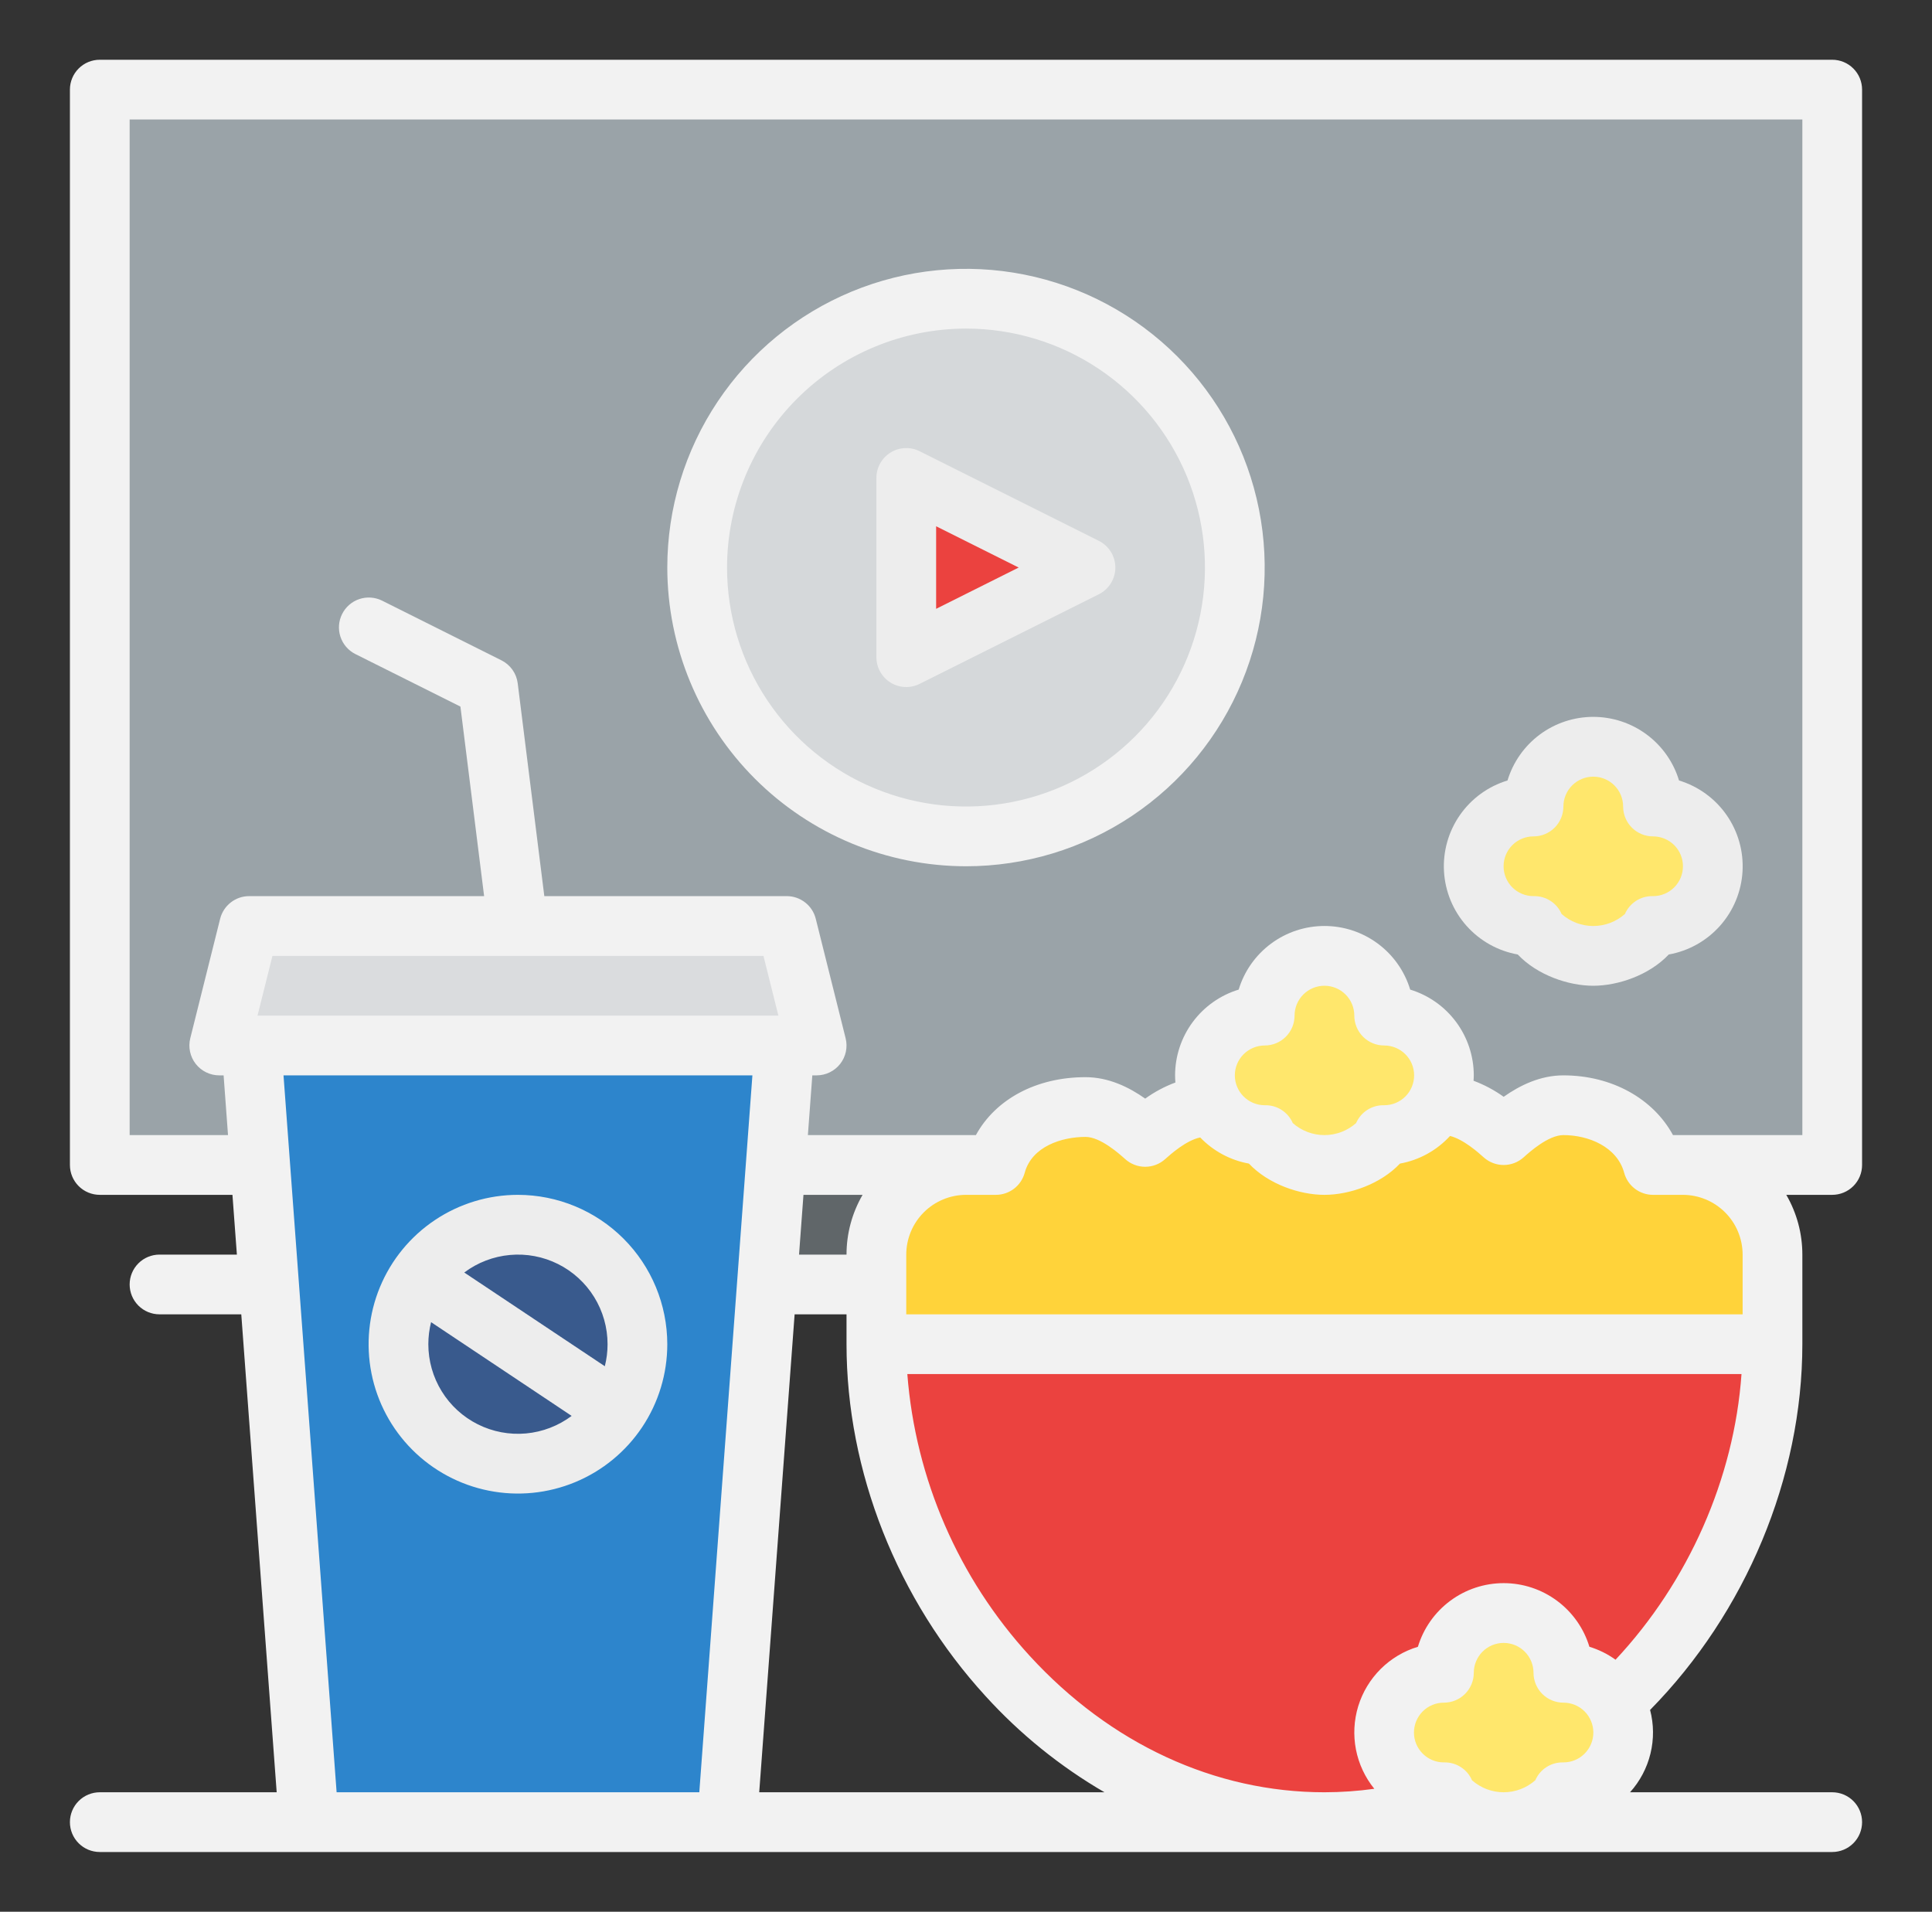 <svg width="95" height="94" viewBox="0 0 95 94" fill="none" xmlns="http://www.w3.org/2000/svg">
<rect x="0" y="0" width="95" height="94" fill="#333333" stroke="none"/>
<path d="M37.219 55.812H57.781V63.156H37.219V55.812Z" fill="#606669"/>
<path d="M4.906 4.406H90.094V57.281H4.906V4.406Z" fill="#9AA3A8"/>
<path d="M47.5 41.125C54.8 41.125 60.719 35.207 60.719 27.906C60.719 20.606 54.8 14.688 47.5 14.688C40.2 14.688 34.281 20.606 34.281 27.906C34.281 35.207 40.2 41.125 47.5 41.125Z" fill="#D5D8DA"/>
<path d="M44.562 23.5V32.312L53.375 27.906L44.562 23.5Z" fill="#EB423F"/>
<path d="M35.75 89.594H15.188L12.25 49.938H38.688L35.75 89.594Z" fill="#2D85CC"/>
<path d="M12.25 45.531H38.688L40.156 51.406H10.781L12.25 45.531Z" fill="#DADCDE"/>
<path d="M82.75 57.281C82.176 57.281 81.784 57.082 81.281 57.281C80.772 55.41 78.907 54.344 76.875 54.344C75.746 54.344 74.717 55.115 73.938 55.812C73.158 55.115 72.129 54.344 71 54.344C70.426 54.344 70.034 54.144 69.531 54.344C69.022 52.473 67.157 51.406 65.125 51.406C63.093 51.406 61.227 52.561 60.719 54.432C60.216 54.233 59.824 54.432 59.25 54.432C58.121 54.432 57.091 55.203 56.311 55.901C55.532 55.203 54.504 54.432 53.375 54.432C51.343 54.432 49.477 55.41 48.969 57.281C48.466 57.082 48.074 57.281 47.5 57.281C46.331 57.281 45.211 57.745 44.384 58.572C43.558 59.398 43.094 60.519 43.094 61.688V66.094C43.094 78.261 52.958 89.594 65.125 89.594C77.293 89.594 87.156 78.261 87.156 66.094V63.156C87.45 60.498 85.349 57.281 82.75 57.281Z" fill="#FFD33A"/>
<path d="M87.156 66.094C87.156 78.261 77.293 89.594 65.125 89.594C52.958 89.594 43.094 78.261 43.094 66.094H87.156Z" fill="#EB423F"/>
<path d="M68.062 49.938C68.062 49.158 67.753 48.411 67.202 47.86C66.651 47.309 65.904 47 65.125 47C64.346 47 63.599 47.309 63.048 47.86C62.497 48.411 62.188 49.158 62.188 49.938C61.408 49.938 60.661 50.247 60.11 50.798C59.559 51.349 59.25 52.096 59.25 52.875C59.25 53.654 59.559 54.401 60.11 54.952C60.661 55.503 61.408 55.812 62.188 55.812C62.063 55.829 62.316 55.812 62.188 55.812C62.692 56.705 64.027 57.281 65.125 57.281C66.223 57.281 67.558 56.705 68.062 55.812C67.934 55.812 68.187 55.829 68.062 55.812C68.842 55.812 69.589 55.503 70.14 54.952C70.691 54.401 71 53.654 71 52.875C71 52.096 70.691 51.349 70.14 50.798C69.589 50.247 68.842 49.938 68.062 49.938ZM76.875 82.25C76.875 81.471 76.566 80.724 76.015 80.173C75.464 79.622 74.717 79.312 73.938 79.312C73.158 79.312 72.411 79.622 71.86 80.173C71.309 80.724 71 81.471 71 82.25C70.221 82.25 69.474 82.559 68.923 83.11C68.372 83.661 68.062 84.408 68.062 85.188C68.062 85.967 68.372 86.714 68.923 87.265C69.474 87.816 70.221 88.125 71 88.125C70.875 88.141 71.129 88.125 71 88.125C71.504 89.017 72.839 89.594 73.938 89.594C75.036 89.594 76.371 89.017 76.875 88.125C76.746 88.125 77 88.141 76.875 88.125C77.654 88.125 78.401 87.816 78.952 87.265C79.503 86.714 79.812 85.967 79.812 85.188C79.812 84.408 79.503 83.661 78.952 83.11C78.401 82.559 77.654 82.25 76.875 82.25ZM81.281 39.656C81.281 38.877 80.972 38.13 80.421 37.579C79.87 37.028 79.123 36.719 78.344 36.719C77.565 36.719 76.817 37.028 76.267 37.579C75.716 38.13 75.406 38.877 75.406 39.656C74.627 39.656 73.88 39.966 73.329 40.517C72.778 41.068 72.469 41.815 72.469 42.594C72.469 43.373 72.778 44.12 73.329 44.671C73.88 45.222 74.627 45.531 75.406 45.531C75.282 45.547 75.535 45.531 75.406 45.531C75.91 46.424 77.246 47 78.344 47C79.442 47 80.777 46.424 81.281 45.531C81.153 45.531 81.406 45.547 81.281 45.531C82.06 45.531 82.808 45.222 83.358 44.671C83.909 44.12 84.219 43.373 84.219 42.594C84.219 41.815 83.909 41.068 83.358 40.517C82.808 39.966 82.06 39.656 81.281 39.656Z" fill="#FFE76C"/>
<path d="M25.469 71.969C28.713 71.969 31.344 69.338 31.344 66.094C31.344 62.849 28.713 60.219 25.469 60.219C22.224 60.219 19.594 62.849 19.594 66.094C19.594 69.338 22.224 71.969 25.469 71.969Z" fill="#395A8D"/>
<path d="M91.562 57.281V4.406C91.562 4.017 91.408 3.643 91.132 3.368C90.857 3.092 90.483 2.938 90.094 2.938H4.906C4.517 2.938 4.143 3.092 3.868 3.368C3.592 3.643 3.438 4.017 3.438 4.406V57.281C3.438 57.671 3.592 58.044 3.868 58.32C4.143 58.595 4.517 58.75 4.906 58.75H11.43L11.648 61.688H7.844C7.454 61.688 7.081 61.842 6.805 62.118C6.53 62.393 6.375 62.767 6.375 63.156C6.375 63.546 6.53 63.919 6.805 64.195C7.081 64.47 7.454 64.625 7.844 64.625H11.864L13.605 88.125H4.906C4.517 88.125 4.143 88.28 3.868 88.555C3.592 88.831 3.438 89.204 3.438 89.594C3.438 89.983 3.592 90.357 3.868 90.632C4.143 90.908 4.517 91.062 4.906 91.062H90.094C90.483 91.062 90.857 90.908 91.132 90.632C91.408 90.357 91.562 89.983 91.562 89.594C91.562 89.204 91.408 88.831 91.132 88.555C90.857 88.28 90.483 88.125 90.094 88.125H80.152C80.639 87.585 80.984 86.932 81.156 86.226C81.329 85.519 81.323 84.781 81.138 84.077C85.841 79.297 88.625 72.65 88.625 66.094V61.688C88.626 60.656 88.353 59.642 87.835 58.75H90.094C90.483 58.75 90.857 58.595 91.132 58.32C91.408 58.044 91.562 57.671 91.562 57.281ZM37.541 47L38.275 49.938H12.662L13.397 47H37.541ZM78.154 80.971C77.88 80.066 77.322 79.273 76.563 78.71C75.803 78.146 74.883 77.842 73.938 77.842C72.992 77.842 72.072 78.146 71.312 78.71C70.553 79.273 69.995 80.066 69.721 80.971C69.03 81.179 68.401 81.555 67.889 82.064C67.378 82.574 66.999 83.201 66.787 83.891C66.576 84.581 66.537 85.313 66.674 86.021C66.812 86.73 67.122 87.394 67.577 87.954C66.764 88.067 65.945 88.124 65.125 88.125C59.74 88.125 54.592 85.742 50.63 81.415C47.133 77.6 45.015 72.722 44.615 67.562H85.633C85.27 72.69 83.03 77.77 79.439 81.607C79.048 81.326 78.615 81.111 78.154 80.971ZM41.625 61.688H39.29L39.508 58.75H42.415C41.897 59.642 41.624 60.656 41.625 61.688ZM16.552 88.125L13.941 52.875H36.997L34.386 88.125H16.552ZM37.332 88.125L39.073 64.625H41.625V66.094C41.625 72.345 44.117 78.652 48.463 83.399C50.159 85.264 52.13 86.858 54.31 88.125H37.332ZM72.381 87.534C72.267 87.27 72.078 87.047 71.837 86.891C71.596 86.734 71.315 86.653 71.028 86.656H70.992C70.799 86.656 70.608 86.617 70.43 86.543C70.252 86.469 70.091 86.36 69.955 86.223C69.68 85.947 69.526 85.573 69.527 85.184C69.528 84.794 69.684 84.421 69.96 84.146C70.236 83.871 70.61 83.718 71 83.719C71.389 83.719 71.763 83.564 72.039 83.289C72.314 83.013 72.469 82.639 72.469 82.25C72.469 81.861 72.624 81.487 72.899 81.211C73.174 80.936 73.548 80.781 73.938 80.781C74.327 80.781 74.701 80.936 74.976 81.211C75.251 81.487 75.406 81.861 75.406 82.25C75.406 82.639 75.561 83.013 75.836 83.289C76.112 83.564 76.486 83.719 76.875 83.719C77.068 83.718 77.259 83.756 77.437 83.829C77.616 83.902 77.778 84.01 77.915 84.146C78.052 84.282 78.16 84.444 78.234 84.622C78.309 84.8 78.347 84.991 78.348 85.183C78.348 85.376 78.311 85.567 78.237 85.746C78.164 85.924 78.056 86.087 77.92 86.223C77.784 86.36 77.623 86.469 77.445 86.543C77.267 86.617 77.076 86.656 76.883 86.656H76.847C76.56 86.653 76.279 86.734 76.038 86.89C75.797 87.046 75.608 87.27 75.494 87.534C75.065 87.914 74.511 88.125 73.938 88.125C73.364 88.125 72.81 87.915 72.381 87.534ZM85.688 61.688V64.625H44.562V61.688C44.563 60.909 44.873 60.162 45.424 59.611C45.975 59.061 46.721 58.751 47.5 58.75H48.969C49.291 58.75 49.605 58.644 49.861 58.448C50.117 58.252 50.301 57.978 50.386 57.667C50.74 56.363 52.218 55.901 53.375 55.901C54.109 55.901 55.029 56.725 55.331 56.995C55.601 57.236 55.95 57.37 56.311 57.37C56.673 57.37 57.022 57.236 57.291 56.995C57.562 56.753 58.33 56.067 59.017 55.928C59.66 56.598 60.498 57.048 61.412 57.213C62.367 58.225 63.901 58.75 65.125 58.75C66.349 58.75 67.883 58.225 68.838 57.213C69.785 57.042 70.651 56.565 71.301 55.854C71.97 56.023 72.695 56.673 72.957 56.907C73.227 57.149 73.576 57.282 73.938 57.282C74.299 57.282 74.648 57.149 74.918 56.907C75.219 56.636 76.139 55.812 76.875 55.812C78.112 55.812 79.516 56.386 79.864 57.667C79.948 57.978 80.133 58.252 80.389 58.448C80.645 58.644 80.959 58.75 81.281 58.75H82.75C83.529 58.751 84.275 59.061 84.826 59.611C85.377 60.162 85.687 60.909 85.688 61.688ZM60.719 52.875C60.719 52.486 60.874 52.112 61.149 51.837C61.425 51.562 61.798 51.407 62.188 51.406C62.577 51.406 62.951 51.252 63.226 50.976C63.502 50.701 63.656 50.327 63.656 49.938C63.656 49.548 63.811 49.174 64.086 48.899C64.362 48.623 64.736 48.469 65.125 48.469C65.514 48.469 65.888 48.623 66.164 48.899C66.439 49.174 66.594 49.548 66.594 49.938C66.594 50.327 66.749 50.701 67.024 50.976C67.299 51.252 67.673 51.406 68.062 51.406C68.452 51.405 68.826 51.559 69.102 51.834C69.378 52.108 69.534 52.481 69.535 52.871C69.536 53.261 69.382 53.635 69.108 53.911C68.833 54.187 68.46 54.343 68.07 54.344H68.035C67.748 54.34 67.466 54.422 67.226 54.578C66.985 54.734 66.796 54.958 66.682 55.221C66.253 55.602 65.699 55.812 65.125 55.812C64.551 55.812 63.997 55.602 63.568 55.221C63.454 54.958 63.265 54.734 63.024 54.578C62.784 54.422 62.502 54.34 62.215 54.344H62.18C61.792 54.341 61.42 54.185 61.147 53.91C60.873 53.635 60.719 53.263 60.719 52.875ZM88.625 55.812H82.264C81.289 54.018 79.255 52.875 76.875 52.875C75.737 52.875 74.738 53.366 73.938 53.929C73.481 53.601 72.983 53.336 72.457 53.14C72.462 53.052 72.469 52.964 72.469 52.875C72.468 51.93 72.163 51.011 71.6 50.251C71.037 49.492 70.246 48.934 69.342 48.658C69.068 47.753 68.51 46.961 67.75 46.397C66.991 45.834 66.071 45.53 65.125 45.53C64.179 45.53 63.259 45.834 62.5 46.397C61.74 46.961 61.182 47.753 60.908 48.658C60.004 48.934 59.213 49.492 58.65 50.251C58.087 51.01 57.782 51.93 57.781 52.875C57.781 52.993 57.788 53.11 57.797 53.226C57.269 53.422 56.77 53.689 56.312 54.018C55.512 53.454 54.513 52.964 53.375 52.964C50.952 52.964 48.95 54.051 47.987 55.812H39.725L39.943 52.875H40.156C40.379 52.875 40.6 52.824 40.8 52.726C41.001 52.628 41.176 52.486 41.314 52.31C41.451 52.134 41.547 51.929 41.593 51.711C41.639 51.493 41.635 51.267 41.581 51.05L40.112 45.175C40.033 44.857 39.85 44.575 39.591 44.374C39.333 44.172 39.015 44.062 38.688 44.062H26.765L25.457 33.599C25.427 33.359 25.339 33.13 25.199 32.933C25.059 32.736 24.873 32.576 24.657 32.468L18.782 29.53C18.434 29.36 18.033 29.333 17.665 29.457C17.298 29.581 16.995 29.845 16.822 30.192C16.648 30.539 16.619 30.94 16.74 31.308C16.861 31.676 17.123 31.981 17.468 32.157L22.64 34.743L23.805 44.062H12.25C11.922 44.062 11.604 44.172 11.346 44.374C11.088 44.575 10.905 44.857 10.825 45.175L9.356 51.05C9.302 51.267 9.298 51.493 9.345 51.711C9.391 51.929 9.486 52.134 9.624 52.31C9.761 52.486 9.937 52.628 10.137 52.726C10.338 52.824 10.558 52.875 10.781 52.875H10.995L11.212 55.812H6.375V5.875H88.625V55.812Z" fill="#F2F2F2"/>
<path d="M47.5 42.594C50.405 42.594 53.245 41.732 55.66 40.118C58.075 38.505 59.958 36.211 61.069 33.527C62.181 30.843 62.472 27.89 61.905 25.041C61.339 22.192 59.94 19.575 57.886 17.521C55.831 15.466 53.215 14.068 50.365 13.501C47.516 12.934 44.563 13.225 41.879 14.337C39.196 15.448 36.902 17.331 35.288 19.746C33.674 22.162 32.812 25.001 32.812 27.906C32.817 31.8 34.366 35.533 37.119 38.287C39.873 41.041 43.606 42.589 47.5 42.594ZM47.5 16.156C49.824 16.156 52.096 16.845 54.028 18.137C55.96 19.428 57.466 21.263 58.356 23.41C59.245 25.557 59.478 27.919 59.024 30.199C58.571 32.478 57.452 34.572 55.809 36.215C54.165 37.858 52.072 38.977 49.792 39.431C47.513 39.884 45.151 39.651 43.004 38.762C40.856 37.873 39.021 36.367 37.73 34.434C36.439 32.502 35.75 30.23 35.75 27.906C35.754 24.791 36.993 21.804 39.195 19.602C41.398 17.399 44.385 16.16 47.5 16.156Z" fill="#F2F2F2"/>
<path d="M43.79 33.562C44.003 33.694 44.246 33.769 44.496 33.78C44.747 33.791 44.995 33.738 45.219 33.626L54.032 29.22C54.276 29.098 54.481 28.91 54.624 28.678C54.768 28.446 54.844 28.179 54.844 27.906C54.844 27.634 54.768 27.366 54.624 27.134C54.481 26.902 54.276 26.715 54.032 26.593L45.219 22.186C44.995 22.074 44.747 22.021 44.496 22.033C44.246 22.044 44.003 22.119 43.79 22.251C43.577 22.382 43.402 22.566 43.28 22.785C43.158 23.003 43.094 23.25 43.094 23.5V32.312C43.094 32.563 43.158 32.809 43.28 33.028C43.401 33.246 43.577 33.43 43.79 33.562ZM46.031 25.876L50.091 27.906L46.031 29.936V25.876ZM25.469 58.75C24.016 58.75 22.596 59.181 21.389 59.988C20.181 60.794 19.24 61.941 18.684 63.283C18.128 64.625 17.983 66.102 18.266 67.526C18.549 68.951 19.249 70.26 20.276 71.287C21.303 72.314 22.611 73.013 24.036 73.296C25.461 73.58 26.937 73.434 28.279 72.878C29.621 72.323 30.768 71.381 31.575 70.174C32.382 68.966 32.812 67.546 32.812 66.094C32.81 64.147 32.036 62.28 30.659 60.903C29.282 59.527 27.416 58.752 25.469 58.75ZM29.875 66.094C29.875 66.459 29.83 66.823 29.74 67.177L22.828 62.569C23.483 62.078 24.261 61.779 25.076 61.706C25.891 61.632 26.71 61.787 27.441 62.153C28.173 62.519 28.788 63.082 29.218 63.778C29.648 64.474 29.875 65.276 29.875 66.094ZM21.062 66.094C21.062 65.728 21.108 65.365 21.197 65.01L28.109 69.619C27.455 70.109 26.676 70.408 25.862 70.482C25.047 70.555 24.228 70.4 23.496 70.034C22.765 69.668 22.149 69.106 21.72 68.41C21.29 67.714 21.062 66.912 21.062 66.094ZM74.631 46.932C75.586 47.944 77.12 48.469 78.344 48.469C79.568 48.469 81.102 47.944 82.056 46.932C83.031 46.758 83.919 46.261 84.577 45.521C85.235 44.781 85.625 43.841 85.683 42.853C85.741 41.864 85.465 40.885 84.898 40.073C84.332 39.261 83.508 38.663 82.561 38.376C82.287 37.471 81.729 36.678 80.969 36.115C80.21 35.552 79.289 35.248 78.344 35.248C77.398 35.248 76.478 35.552 75.718 36.115C74.959 36.678 74.401 37.471 74.127 38.376C73.179 38.663 72.356 39.261 71.789 40.073C71.223 40.885 70.946 41.864 71.004 42.853C71.063 43.841 71.452 44.781 72.11 45.521C72.768 46.261 73.656 46.758 74.631 46.932ZM75.406 41.125C75.796 41.125 76.169 40.97 76.445 40.695C76.72 40.419 76.875 40.046 76.875 39.656C76.875 39.267 77.03 38.893 77.305 38.618C77.581 38.342 77.954 38.188 78.344 38.188C78.733 38.188 79.107 38.342 79.382 38.618C79.658 38.893 79.812 39.267 79.812 39.656C79.812 40.046 79.967 40.419 80.243 40.695C80.518 40.97 80.892 41.125 81.281 41.125C81.474 41.124 81.665 41.162 81.844 41.235C82.022 41.309 82.184 41.416 82.321 41.552C82.458 41.688 82.566 41.85 82.641 42.028C82.715 42.206 82.753 42.397 82.754 42.59C82.754 42.783 82.717 42.974 82.644 43.152C82.57 43.331 82.463 43.493 82.327 43.63C82.191 43.766 82.029 43.875 81.851 43.949C81.673 44.023 81.482 44.062 81.289 44.062H81.254C80.967 44.059 80.685 44.14 80.444 44.297C80.204 44.453 80.014 44.676 79.9 44.94C79.471 45.321 78.918 45.531 78.344 45.531C77.77 45.531 77.216 45.321 76.787 44.94C76.673 44.676 76.484 44.453 76.243 44.297C76.002 44.14 75.721 44.059 75.434 44.062H75.398C75.206 44.062 75.015 44.023 74.837 43.949C74.659 43.875 74.497 43.766 74.361 43.63C74.225 43.493 74.117 43.331 74.044 43.152C73.971 42.974 73.933 42.783 73.934 42.59C73.934 42.397 73.973 42.206 74.047 42.028C74.121 41.85 74.23 41.688 74.367 41.552C74.503 41.416 74.665 41.309 74.844 41.235C75.022 41.162 75.213 41.124 75.406 41.125Z" fill="#EDEDED"/>
</svg>
